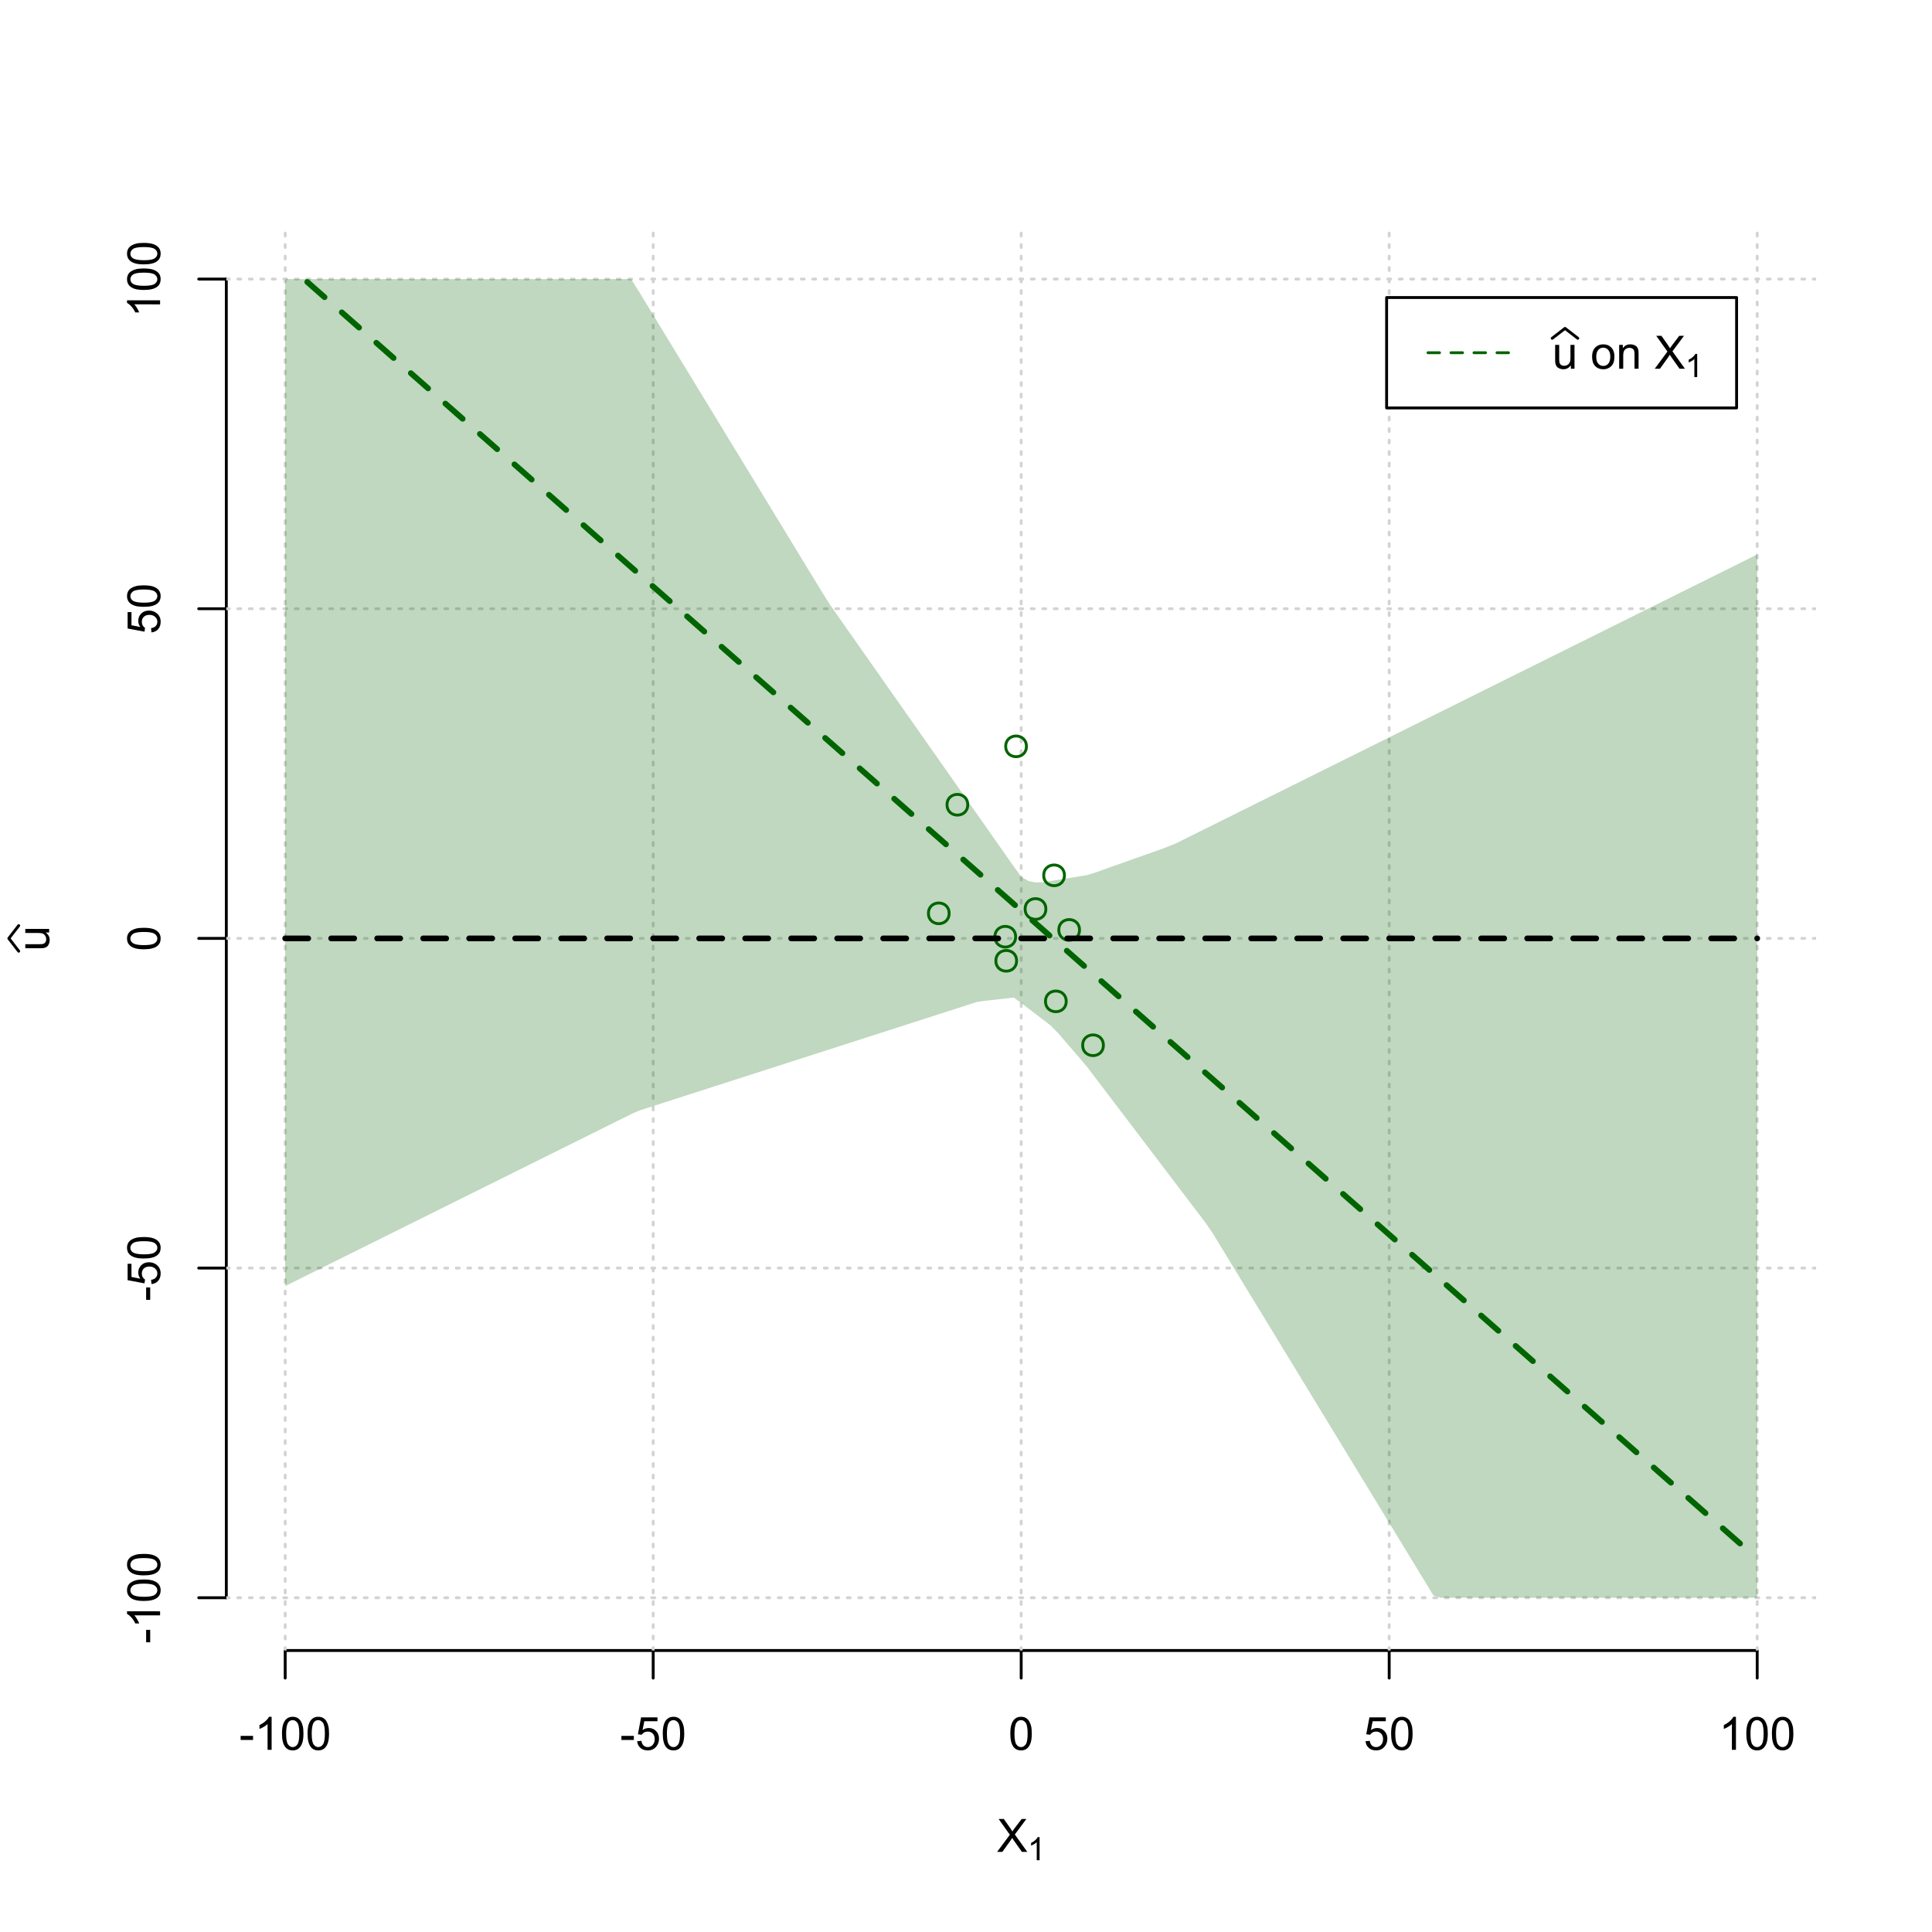 <?xml version="1.0" encoding="UTF-8"?>
<svg xmlns="http://www.w3.org/2000/svg" xmlns:xlink="http://www.w3.org/1999/xlink" width="504pt" height="504pt" viewBox="0 0 504 504" version="1.1">
<defs>
<g>
<symbol overflow="visible" id="glyph0-0">
<path style="stroke:none;" d="M 1.5 0 L 1.5 -7.5 L 7.5 -7.5 L 7.5 0 Z M 1.688 -0.188 L 7.312 -0.188 L 7.312 -7.312 L 1.688 -7.312 Z M 1.688 -0.188 "/>
</symbol>
<symbol overflow="visible" id="glyph0-1">
<path style="stroke:none;" d="M 0.055 0 L 3.375 -4.477 L 0.445 -8.59 L 1.797 -8.59 L 3.359 -6.387 C 3.68 -5.93 3.91 -5.578 4.047 -5.332 C 4.238 -5.645 4.465 -5.969 4.727 -6.312 L 6.457 -8.59 L 7.695 -8.59 L 4.676 -4.539 L 7.93 0 L 6.523 0 L 4.359 -3.062 C 4.238 -3.238 4.113 -3.43 3.984 -3.641 C 3.789 -3.324 3.652 -3.109 3.574 -2.992 L 1.418 0 Z M 0.055 0 "/>
</symbol>
<symbol overflow="visible" id="glyph0-2">
<path style="stroke:none;" d="M 0.383 -2.578 L 0.383 -3.641 L 3.621 -3.641 L 3.621 -2.578 Z M 0.383 -2.578 "/>
</symbol>
<symbol overflow="visible" id="glyph0-3">
<path style="stroke:none;" d="M 4.469 0 L 3.414 0 L 3.414 -6.719 C 3.16 -6.477 2.828 -6.234 2.414 -5.996 C 2 -5.75 1.629 -5.57 1.305 -5.449 L 1.305 -6.469 C 1.895 -6.742 2.41 -7.078 2.852 -7.477 C 3.293 -7.871 3.605 -8.254 3.789 -8.625 L 4.469 -8.625 Z M 4.469 0 "/>
</symbol>
<symbol overflow="visible" id="glyph0-4">
<path style="stroke:none;" d="M 0.5 -4.234 C 0.496 -5.246 0.602 -6.062 0.812 -6.688 C 1.02 -7.305 1.328 -7.785 1.742 -8.121 C 2.148 -8.457 2.668 -8.625 3.297 -8.625 C 3.758 -8.625 4.164 -8.531 4.512 -8.348 C 4.855 -8.16 5.141 -7.891 5.371 -7.543 C 5.594 -7.191 5.773 -6.766 5.906 -6.266 C 6.035 -5.762 6.098 -5.086 6.102 -4.234 C 6.098 -3.227 5.996 -2.414 5.789 -1.797 C 5.578 -1.176 5.266 -0.695 4.859 -0.359 C 4.445 -0.02 3.926 0.145 3.297 0.148 C 2.465 0.145 1.816 -0.148 1.348 -0.742 C 0.781 -1.457 0.496 -2.621 0.5 -4.234 Z M 1.582 -4.234 C 1.582 -2.824 1.746 -1.887 2.074 -1.418 C 2.402 -0.949 2.809 -0.715 3.297 -0.719 C 3.777 -0.715 4.184 -0.949 4.52 -1.422 C 4.848 -1.887 5.016 -2.824 5.016 -4.234 C 5.016 -5.648 4.848 -6.59 4.52 -7.055 C 4.184 -7.516 3.773 -7.746 3.289 -7.75 C 2.801 -7.746 2.414 -7.543 2.125 -7.137 C 1.762 -6.613 1.582 -5.645 1.582 -4.234 Z M 1.582 -4.234 "/>
</symbol>
<symbol overflow="visible" id="glyph0-5">
<path style="stroke:none;" d="M 0.5 -2.25 L 1.605 -2.344 C 1.684 -1.805 1.871 -1.398 2.176 -1.125 C 2.473 -0.852 2.836 -0.715 3.258 -0.719 C 3.766 -0.715 4.195 -0.906 4.547 -1.293 C 4.898 -1.672 5.074 -2.18 5.074 -2.82 C 5.074 -3.414 4.902 -3.891 4.566 -4.242 C 4.227 -4.59 3.785 -4.762 3.242 -4.766 C 2.898 -4.762 2.594 -4.684 2.32 -4.531 C 2.047 -4.375 1.832 -4.176 1.676 -3.93 L 0.688 -4.062 L 1.516 -8.473 L 5.789 -8.473 L 5.789 -7.465 L 2.359 -7.465 L 1.898 -5.156 C 2.414 -5.516 2.953 -5.695 3.523 -5.695 C 4.27 -5.695 4.902 -5.434 5.422 -4.914 C 5.934 -4.395 6.191 -3.727 6.195 -2.914 C 6.191 -2.133 5.965 -1.461 5.516 -0.898 C 4.961 -0.199 4.211 0.145 3.258 0.148 C 2.477 0.145 1.836 -0.07 1.344 -0.508 C 0.844 -0.941 0.562 -1.523 0.5 -2.25 Z M 0.5 -2.25 "/>
</symbol>
<symbol overflow="visible" id="glyph0-6">
<path style="stroke:none;" d="M 4.867 0 L 4.867 -0.914 C 4.379 -0.211 3.723 0.141 2.895 0.141 C 2.527 0.141 2.184 0.07 1.867 -0.07 C 1.547 -0.211 1.309 -0.387 1.156 -0.602 C 1 -0.812 0.895 -1.074 0.832 -1.383 C 0.785 -1.59 0.762 -1.918 0.766 -2.367 L 0.766 -6.223 L 1.82 -6.223 L 1.82 -2.773 C 1.816 -2.219 1.84 -1.848 1.887 -1.656 C 1.949 -1.379 2.09 -1.16 2.309 -1.004 C 2.523 -0.84 2.789 -0.762 3.105 -0.766 C 3.418 -0.762 3.715 -0.844 3.996 -1.008 C 4.273 -1.172 4.469 -1.391 4.586 -1.672 C 4.699 -1.949 4.758 -2.355 4.758 -2.891 L 4.758 -6.223 L 5.812 -6.223 L 5.812 0 Z M 4.867 0 "/>
</symbol>
<symbol overflow="visible" id="glyph0-7">
<path style="stroke:none;" d=""/>
</symbol>
<symbol overflow="visible" id="glyph0-8">
<path style="stroke:none;" d="M 0.398 -3.109 C 0.398 -4.262 0.719 -5.117 1.359 -5.672 C 1.895 -6.133 2.547 -6.363 3.316 -6.363 C 4.172 -6.363 4.871 -6.082 5.414 -5.52 C 5.953 -4.957 6.223 -4.184 6.227 -3.199 C 6.223 -2.398 6.102 -1.766 5.867 -1.309 C 5.625 -0.848 5.277 -0.492 4.82 -0.238 C 4.359 0.016 3.859 0.141 3.316 0.141 C 2.441 0.141 1.734 -0.137 1.203 -0.695 C 0.664 -1.254 0.398 -2.059 0.398 -3.109 Z M 1.484 -3.109 C 1.48 -2.309 1.656 -1.711 2.004 -1.32 C 2.348 -0.922 2.785 -0.727 3.316 -0.727 C 3.84 -0.727 4.273 -0.926 4.621 -1.324 C 4.969 -1.723 5.145 -2.328 5.145 -3.148 C 5.145 -3.914 4.969 -4.496 4.617 -4.895 C 4.266 -5.289 3.832 -5.488 3.316 -5.492 C 2.785 -5.488 2.348 -5.293 2.004 -4.898 C 1.656 -4.5 1.48 -3.902 1.484 -3.109 Z M 1.484 -3.109 "/>
</symbol>
<symbol overflow="visible" id="glyph0-9">
<path style="stroke:none;" d="M 0.789 0 L 0.789 -6.223 L 1.742 -6.223 L 1.742 -5.336 C 2.195 -6.02 2.855 -6.363 3.719 -6.363 C 4.09 -6.363 4.434 -6.293 4.754 -6.16 C 5.066 -6.023 5.305 -5.848 5.461 -5.633 C 5.617 -5.41 5.727 -5.152 5.789 -4.852 C 5.828 -4.656 5.848 -4.312 5.848 -3.828 L 5.848 0 L 4.793 0 L 4.793 -3.785 C 4.793 -4.215 4.75 -4.535 4.668 -4.75 C 4.586 -4.961 4.441 -5.129 4.234 -5.258 C 4.023 -5.383 3.777 -5.449 3.5 -5.449 C 3.047 -5.449 2.66 -5.305 2.332 -5.02 C 2.004 -4.734 1.84 -4.195 1.844 -3.398 L 1.844 0 Z M 0.789 0 "/>
</symbol>
<symbol overflow="visible" id="glyph1-0">
<path style="stroke:none;" d="M 1.051 0 L 1.051 -5.25 L 5.25 -5.25 L 5.25 0 Z M 1.18 -0.133 L 5.117 -0.133 L 5.117 -5.117 L 1.18 -5.117 Z M 1.18 -0.133 "/>
</symbol>
<symbol overflow="visible" id="glyph1-1">
<path style="stroke:none;" d="M 3.129 0 L 2.391 0 L 2.391 -4.703 C 2.211 -4.531 1.977 -4.363 1.691 -4.195 C 1.398 -4.023 1.141 -3.895 0.914 -3.812 L 0.914 -4.527 C 1.328 -4.719 1.688 -4.953 1.996 -5.234 C 2.305 -5.508 2.523 -5.777 2.652 -6.039 L 3.129 -6.039 Z M 3.129 0 "/>
</symbol>
<symbol overflow="visible" id="glyph2-0">
<path style="stroke:none;" d="M 0 -1.5 L -7.5 -1.5 L -7.5 -7.5 L 0 -7.5 Z M -0.188 -1.688 L -0.188 -7.312 L -7.312 -7.312 L -7.312 -1.688 Z M -0.188 -1.688 "/>
</symbol>
<symbol overflow="visible" id="glyph2-1">
<path style="stroke:none;" d="M 0 -4.867 L -0.914 -4.867 C -0.211 -4.379 0.141 -3.723 0.141 -2.895 C 0.141 -2.527 0.07 -2.184 -0.07 -1.867 C -0.211 -1.547 -0.387 -1.309 -0.598 -1.156 C -0.809 -1 -1.07 -0.895 -1.383 -0.832 C -1.59 -0.789 -1.918 -0.766 -2.367 -0.77 L -6.223 -0.77 L -6.223 -1.824 L -2.773 -1.824 C -2.219 -1.82 -1.848 -1.844 -1.656 -1.887 C -1.379 -1.949 -1.16 -2.09 -1.004 -2.309 C -0.84 -2.523 -0.762 -2.789 -0.766 -3.105 C -0.762 -3.418 -0.844 -3.715 -1.008 -3.996 C -1.172 -4.273 -1.391 -4.469 -1.672 -4.586 C -1.945 -4.699 -2.352 -4.758 -2.887 -4.758 L -6.223 -4.758 L -6.223 -5.812 L 0 -5.812 Z M 0 -4.867 "/>
</symbol>
<symbol overflow="visible" id="glyph2-2">
<path style="stroke:none;" d="M -2.578 -0.383 L -3.641 -0.383 L -3.641 -3.621 L -2.578 -3.621 Z M -2.578 -0.383 "/>
</symbol>
<symbol overflow="visible" id="glyph2-3">
<path style="stroke:none;" d="M 0 -4.469 L 0 -3.414 L -6.719 -3.418 C -6.477 -3.16 -6.234 -2.828 -5.996 -2.418 C -5.75 -2.004 -5.57 -1.633 -5.449 -1.309 L -6.469 -1.309 C -6.742 -1.895 -7.078 -2.41 -7.477 -2.852 C -7.871 -3.293 -8.254 -3.605 -8.625 -3.793 L -8.625 -4.473 Z M 0 -4.469 "/>
</symbol>
<symbol overflow="visible" id="glyph2-4">
<path style="stroke:none;" d="M -4.234 -0.5 C -5.246 -0.496 -6.062 -0.602 -6.688 -0.812 C -7.305 -1.02 -7.785 -1.328 -8.121 -1.742 C -8.457 -2.152 -8.625 -2.672 -8.625 -3.301 C -8.625 -3.758 -8.531 -4.164 -8.348 -4.512 C -8.16 -4.859 -7.891 -5.145 -7.543 -5.371 C -7.191 -5.594 -6.766 -5.773 -6.266 -5.906 C -5.762 -6.035 -5.086 -6.098 -4.234 -6.102 C -3.223 -6.098 -2.41 -5.996 -1.793 -5.789 C -1.176 -5.578 -0.695 -5.266 -0.359 -4.859 C -0.02 -4.445 0.145 -3.926 0.148 -3.297 C 0.145 -2.465 -0.148 -1.816 -0.742 -1.348 C -1.457 -0.781 -2.621 -0.496 -4.234 -0.5 Z M -4.234 -1.582 C -2.824 -1.582 -1.887 -1.746 -1.418 -2.074 C -0.949 -2.402 -0.715 -2.809 -0.719 -3.297 C -0.715 -3.777 -0.949 -4.184 -1.422 -4.52 C -1.887 -4.848 -2.824 -5.016 -4.234 -5.016 C -5.648 -5.016 -6.59 -4.848 -7.055 -4.52 C -7.516 -4.188 -7.746 -3.777 -7.75 -3.289 C -7.746 -2.801 -7.543 -2.414 -7.137 -2.129 C -6.613 -1.762 -5.645 -1.582 -4.234 -1.582 Z M -4.234 -1.582 "/>
</symbol>
<symbol overflow="visible" id="glyph2-5">
<path style="stroke:none;" d="M -2.25 -0.5 L -2.344 -1.605 C -1.805 -1.684 -1.398 -1.871 -1.125 -2.176 C -0.852 -2.473 -0.715 -2.836 -0.719 -3.258 C -0.715 -3.766 -0.906 -4.195 -1.293 -4.547 C -1.672 -4.898 -2.18 -5.074 -2.816 -5.074 C -3.414 -5.074 -3.891 -4.902 -4.242 -4.566 C -4.59 -4.227 -4.762 -3.785 -4.766 -3.242 C -4.762 -2.898 -4.684 -2.594 -4.531 -2.32 C -4.375 -2.047 -4.176 -1.832 -3.93 -1.676 L -4.062 -0.688 L -8.473 -1.52 L -8.473 -5.789 L -7.465 -5.789 L -7.465 -2.363 L -5.156 -1.898 C -5.516 -2.414 -5.695 -2.953 -5.695 -3.523 C -5.695 -4.27 -5.434 -4.902 -4.914 -5.422 C -4.395 -5.934 -3.727 -6.191 -2.91 -6.195 C -2.133 -6.191 -1.461 -5.965 -0.895 -5.516 C -0.199 -4.961 0.145 -4.211 0.148 -3.258 C 0.145 -2.477 -0.07 -1.836 -0.508 -1.344 C -0.941 -0.848 -1.523 -0.566 -2.25 -0.5 Z M -2.25 -0.5 "/>
</symbol>
</g>
<clipPath id="clip1">
  <path d="M 74 59.039 L 75 59.039 L 75 430.559 L 74 430.559 Z M 74 59.039 "/>
</clipPath>
<clipPath id="clip2">
  <path d="M 170 59.039 L 171 59.039 L 171 430.559 L 170 430.559 Z M 170 59.039 "/>
</clipPath>
<clipPath id="clip3">
  <path d="M 266 59.039 L 267 59.039 L 267 430.559 L 266 430.559 Z M 266 59.039 "/>
</clipPath>
<clipPath id="clip4">
  <path d="M 362 59.039 L 363 59.039 L 363 430.559 L 362 430.559 Z M 362 59.039 "/>
</clipPath>
<clipPath id="clip5">
  <path d="M 458 59.039 L 459 59.039 L 459 430.559 L 458 430.559 Z M 458 59.039 "/>
</clipPath>
<clipPath id="clip6">
  <path d="M 59.039 416 L 473.758 416 L 473.758 418 L 59.039 418 Z M 59.039 416 "/>
</clipPath>
<clipPath id="clip7">
  <path d="M 59.039 330 L 473.758 330 L 473.758 332 L 59.039 332 Z M 59.039 330 "/>
</clipPath>
<clipPath id="clip8">
  <path d="M 59.039 244 L 473.758 244 L 473.758 246 L 59.039 246 Z M 59.039 244 "/>
</clipPath>
<clipPath id="clip9">
  <path d="M 59.039 158 L 473.758 158 L 473.758 160 L 59.039 160 Z M 59.039 158 "/>
</clipPath>
<clipPath id="clip10">
  <path d="M 59.039 72 L 473.758 72 L 473.758 74 L 59.039 74 Z M 59.039 72 "/>
</clipPath>
</defs>
<g id="surface2106">
<rect x="0" y="0" width="504" height="504" style="fill:rgb(100%,100%,100%);fill-opacity:1;stroke:none;"/>
<g style="fill:rgb(0%,0%,0%);fill-opacity:1;">
  <use xlink:href="#glyph0-1" x="260.062" y="483.102"/>
</g>
<g style="fill:rgb(0%,0%,0%);fill-opacity:1;">
  <use xlink:href="#glyph1-1" x="268.066" y="485.281"/>
</g>
<g style="fill:rgb(0%,0%,0%);fill-opacity:1;">
  <use xlink:href="#glyph2-1" x="12.82" y="248.137"/>
</g>
<path style="fill:none;stroke-width:0.75;stroke-linecap:round;stroke-linejoin:round;stroke:rgb(0%,0%,0%);stroke-opacity:1;stroke-miterlimit:10;" d="M 4.879 248.137 L 2.301 244.801 L 4.879 241.465 "/>
<path style="fill:none;stroke-width:0.75;stroke-linecap:round;stroke-linejoin:round;stroke:rgb(0%,0%,0%);stroke-opacity:1;stroke-miterlimit:10;" d="M 74.398 430.559 L 458.398 430.559 "/>
<path style="fill:none;stroke-width:0.75;stroke-linecap:round;stroke-linejoin:round;stroke:rgb(0%,0%,0%);stroke-opacity:1;stroke-miterlimit:10;" d="M 74.398 430.559 L 74.398 437.762 "/>
<path style="fill:none;stroke-width:0.75;stroke-linecap:round;stroke-linejoin:round;stroke:rgb(0%,0%,0%);stroke-opacity:1;stroke-miterlimit:10;" d="M 170.398 430.559 L 170.398 437.762 "/>
<path style="fill:none;stroke-width:0.75;stroke-linecap:round;stroke-linejoin:round;stroke:rgb(0%,0%,0%);stroke-opacity:1;stroke-miterlimit:10;" d="M 266.398 430.559 L 266.398 437.762 "/>
<path style="fill:none;stroke-width:0.75;stroke-linecap:round;stroke-linejoin:round;stroke:rgb(0%,0%,0%);stroke-opacity:1;stroke-miterlimit:10;" d="M 362.398 430.559 L 362.398 437.762 "/>
<path style="fill:none;stroke-width:0.75;stroke-linecap:round;stroke-linejoin:round;stroke:rgb(0%,0%,0%);stroke-opacity:1;stroke-miterlimit:10;" d="M 458.398 430.559 L 458.398 437.762 "/>
<g style="fill:rgb(0%,0%,0%);fill-opacity:1;">
  <use xlink:href="#glyph0-2" x="62.391" y="456.48"/>
  <use xlink:href="#glyph0-3" x="66.387" y="456.48"/>
  <use xlink:href="#glyph0-4" x="73.061" y="456.48"/>
  <use xlink:href="#glyph0-4" x="79.734" y="456.48"/>
</g>
<g style="fill:rgb(0%,0%,0%);fill-opacity:1;">
  <use xlink:href="#glyph0-2" x="161.727" y="456.48"/>
  <use xlink:href="#glyph0-5" x="165.723" y="456.48"/>
  <use xlink:href="#glyph0-4" x="172.396" y="456.48"/>
</g>
<g style="fill:rgb(0%,0%,0%);fill-opacity:1;">
  <use xlink:href="#glyph0-4" x="263.062" y="456.48"/>
</g>
<g style="fill:rgb(0%,0%,0%);fill-opacity:1;">
  <use xlink:href="#glyph0-5" x="355.727" y="456.48"/>
  <use xlink:href="#glyph0-4" x="362.4" y="456.48"/>
</g>
<g style="fill:rgb(0%,0%,0%);fill-opacity:1;">
  <use xlink:href="#glyph0-3" x="448.387" y="456.48"/>
  <use xlink:href="#glyph0-4" x="455.061" y="456.48"/>
  <use xlink:href="#glyph0-4" x="461.734" y="456.48"/>
</g>
<path style="fill:none;stroke-width:0.75;stroke-linecap:round;stroke-linejoin:round;stroke:rgb(0%,0%,0%);stroke-opacity:1;stroke-miterlimit:10;" d="M 59.039 416.801 L 59.039 72.801 "/>
<path style="fill:none;stroke-width:0.75;stroke-linecap:round;stroke-linejoin:round;stroke:rgb(0%,0%,0%);stroke-opacity:1;stroke-miterlimit:10;" d="M 59.039 416.801 L 51.84 416.801 "/>
<path style="fill:none;stroke-width:0.75;stroke-linecap:round;stroke-linejoin:round;stroke:rgb(0%,0%,0%);stroke-opacity:1;stroke-miterlimit:10;" d="M 59.039 330.801 L 51.84 330.801 "/>
<path style="fill:none;stroke-width:0.75;stroke-linecap:round;stroke-linejoin:round;stroke:rgb(0%,0%,0%);stroke-opacity:1;stroke-miterlimit:10;" d="M 59.039 244.801 L 51.84 244.801 "/>
<path style="fill:none;stroke-width:0.75;stroke-linecap:round;stroke-linejoin:round;stroke:rgb(0%,0%,0%);stroke-opacity:1;stroke-miterlimit:10;" d="M 59.039 158.801 L 51.84 158.801 "/>
<path style="fill:none;stroke-width:0.75;stroke-linecap:round;stroke-linejoin:round;stroke:rgb(0%,0%,0%);stroke-opacity:1;stroke-miterlimit:10;" d="M 59.039 72.801 L 51.84 72.801 "/>
<g style="fill:rgb(0%,0%,0%);fill-opacity:1;">
  <use xlink:href="#glyph2-2" x="41.762" y="428.809"/>
  <use xlink:href="#glyph2-3" x="41.762" y="424.812"/>
  <use xlink:href="#glyph2-4" x="41.762" y="418.139"/>
  <use xlink:href="#glyph2-4" x="41.762" y="411.465"/>
</g>
<g style="fill:rgb(0%,0%,0%);fill-opacity:1;">
  <use xlink:href="#glyph2-2" x="41.762" y="339.473"/>
  <use xlink:href="#glyph2-5" x="41.762" y="335.477"/>
  <use xlink:href="#glyph2-4" x="41.762" y="328.803"/>
</g>
<g style="fill:rgb(0%,0%,0%);fill-opacity:1;">
  <use xlink:href="#glyph2-4" x="41.762" y="248.137"/>
</g>
<g style="fill:rgb(0%,0%,0%);fill-opacity:1;">
  <use xlink:href="#glyph2-5" x="41.762" y="165.473"/>
  <use xlink:href="#glyph2-4" x="41.762" y="158.799"/>
</g>
<g style="fill:rgb(0%,0%,0%);fill-opacity:1;">
  <use xlink:href="#glyph2-3" x="41.762" y="82.812"/>
  <use xlink:href="#glyph2-4" x="41.762" y="76.139"/>
  <use xlink:href="#glyph2-4" x="41.762" y="69.465"/>
</g>
<g clip-path="url(#clip1)" clip-rule="nonzero">
<path style="fill:none;stroke-width:0.75;stroke-linecap:round;stroke-linejoin:round;stroke:rgb(82.745%,82.745%,82.745%);stroke-opacity:1;stroke-dasharray:0.75,2.25;stroke-miterlimit:10;" d="M 74.398 430.559 L 74.398 59.039 "/>
</g>
<g clip-path="url(#clip2)" clip-rule="nonzero">
<path style="fill:none;stroke-width:0.75;stroke-linecap:round;stroke-linejoin:round;stroke:rgb(82.745%,82.745%,82.745%);stroke-opacity:1;stroke-dasharray:0.75,2.25;stroke-miterlimit:10;" d="M 170.398 430.559 L 170.398 59.039 "/>
</g>
<g clip-path="url(#clip3)" clip-rule="nonzero">
<path style="fill:none;stroke-width:0.75;stroke-linecap:round;stroke-linejoin:round;stroke:rgb(82.745%,82.745%,82.745%);stroke-opacity:1;stroke-dasharray:0.75,2.25;stroke-miterlimit:10;" d="M 266.398 430.559 L 266.398 59.039 "/>
</g>
<g clip-path="url(#clip4)" clip-rule="nonzero">
<path style="fill:none;stroke-width:0.75;stroke-linecap:round;stroke-linejoin:round;stroke:rgb(82.745%,82.745%,82.745%);stroke-opacity:1;stroke-dasharray:0.75,2.25;stroke-miterlimit:10;" d="M 362.398 430.559 L 362.398 59.039 "/>
</g>
<g clip-path="url(#clip5)" clip-rule="nonzero">
<path style="fill:none;stroke-width:0.75;stroke-linecap:round;stroke-linejoin:round;stroke:rgb(82.745%,82.745%,82.745%);stroke-opacity:1;stroke-dasharray:0.75,2.25;stroke-miterlimit:10;" d="M 458.398 430.559 L 458.398 59.039 "/>
</g>
<g clip-path="url(#clip6)" clip-rule="nonzero">
<path style="fill:none;stroke-width:0.75;stroke-linecap:round;stroke-linejoin:round;stroke:rgb(82.745%,82.745%,82.745%);stroke-opacity:1;stroke-dasharray:0.75,2.25;stroke-miterlimit:10;" d="M 59.039 416.801 L 473.762 416.801 "/>
</g>
<g clip-path="url(#clip7)" clip-rule="nonzero">
<path style="fill:none;stroke-width:0.75;stroke-linecap:round;stroke-linejoin:round;stroke:rgb(82.745%,82.745%,82.745%);stroke-opacity:1;stroke-dasharray:0.75,2.25;stroke-miterlimit:10;" d="M 59.039 330.801 L 473.762 330.801 "/>
</g>
<g clip-path="url(#clip8)" clip-rule="nonzero">
<path style="fill:none;stroke-width:0.75;stroke-linecap:round;stroke-linejoin:round;stroke:rgb(82.745%,82.745%,82.745%);stroke-opacity:1;stroke-dasharray:0.75,2.25;stroke-miterlimit:10;" d="M 59.039 244.801 L 473.762 244.801 "/>
</g>
<g clip-path="url(#clip9)" clip-rule="nonzero">
<path style="fill:none;stroke-width:0.75;stroke-linecap:round;stroke-linejoin:round;stroke:rgb(82.745%,82.745%,82.745%);stroke-opacity:1;stroke-dasharray:0.75,2.25;stroke-miterlimit:10;" d="M 59.039 158.801 L 473.762 158.801 "/>
</g>
<g clip-path="url(#clip10)" clip-rule="nonzero">
<path style="fill:none;stroke-width:0.75;stroke-linecap:round;stroke-linejoin:round;stroke:rgb(82.745%,82.745%,82.745%);stroke-opacity:1;stroke-dasharray:0.75,2.25;stroke-miterlimit:10;" d="M 59.039 72.801 L 473.762 72.801 "/>
</g>
<path style=" stroke:none;fill-rule:nonzero;fill:rgb(0%,39.216%,0%);fill-opacity:0.251;" d="M 74.398 72.801 L 164.641 72.801 L 166.559 75.867 L 168.48 79.02 L 170.398 82.168 L 172.32 85.32 L 174.238 88.473 L 176.16 91.621 L 178.078 94.773 L 180 97.926 L 181.922 101.074 L 183.84 104.227 L 185.762 107.375 L 187.68 110.527 L 189.602 113.68 L 191.52 116.828 L 193.441 119.98 L 195.359 123.133 L 197.281 126.281 L 199.199 129.434 L 201.121 132.586 L 203.039 135.734 L 204.961 138.887 L 206.879 142.039 L 208.801 145.188 L 210.719 148.34 L 212.641 151.492 L 214.559 154.641 L 216.48 157.707 L 218.398 160.441 L 220.32 163.176 L 222.238 165.91 L 224.16 168.645 L 226.078 171.379 L 229.922 176.848 L 231.84 179.582 L 233.762 182.316 L 235.68 185.051 L 237.602 187.785 L 239.52 190.52 L 241.441 193.254 L 243.359 195.988 L 245.281 198.723 L 247.199 201.457 L 249.121 204.191 L 251.039 206.926 L 252.961 209.656 L 254.879 212.391 L 256.801 215.125 L 258.719 217.859 L 260.641 220.594 L 262.559 223.328 L 264.48 226.062 L 266.398 228.73 L 268.32 229.852 L 270.238 230.211 L 272.16 230.133 L 274.078 229.824 L 277.922 229.207 L 279.84 228.898 L 281.762 228.59 L 283.68 228.27 L 285.602 227.668 L 287.52 226.984 L 289.441 226.301 L 291.359 225.621 L 293.281 224.938 L 295.199 224.258 L 297.121 223.574 L 299.039 222.891 L 300.961 222.211 L 302.879 221.527 L 304.801 220.812 L 306.719 220.031 L 308.641 219.078 L 310.559 218.121 L 312.48 217.168 L 314.398 216.215 L 316.32 215.258 L 318.238 214.305 L 320.16 213.352 L 322.078 212.398 L 324 211.441 L 325.922 210.488 L 327.84 209.535 L 329.762 208.578 L 331.68 207.625 L 333.602 206.672 L 335.52 205.719 L 337.441 204.762 L 339.359 203.809 L 341.281 202.855 L 343.199 201.898 L 345.121 200.945 L 347.039 199.992 L 348.961 199.035 L 350.879 198.082 L 352.801 197.129 L 354.719 196.176 L 356.641 195.219 L 358.559 194.266 L 360.48 193.312 L 362.398 192.355 L 364.32 191.402 L 366.238 190.449 L 368.16 189.496 L 370.078 188.539 L 373.922 186.633 L 375.84 185.676 L 377.762 184.723 L 379.68 183.77 L 381.602 182.816 L 383.52 181.859 L 385.441 180.906 L 387.359 179.953 L 389.281 178.996 L 391.199 178.043 L 393.121 177.09 L 395.039 176.133 L 396.961 175.18 L 398.879 174.227 L 400.801 173.273 L 402.719 172.316 L 404.641 171.363 L 406.559 170.41 L 408.48 169.453 L 410.398 168.5 L 412.32 167.547 L 414.238 166.594 L 416.16 165.637 L 418.078 164.684 L 420 163.73 L 421.922 162.773 L 423.84 161.82 L 425.762 160.867 L 427.68 159.914 L 429.602 158.957 L 431.52 158.004 L 433.441 157.051 L 435.359 156.094 L 437.281 155.141 L 439.199 154.188 L 441.121 153.23 L 443.039 152.277 L 444.961 151.324 L 446.879 150.371 L 448.801 149.414 L 450.719 148.461 L 452.641 147.508 L 454.559 146.551 L 456.48 145.598 L 458.398 144.645 L 458.398 72.801 L 458.398 416.801 L 375.84 416.801 L 373.922 416.176 L 372 413.023 L 370.078 409.875 L 368.16 406.723 L 366.238 403.57 L 364.32 400.422 L 362.398 397.27 L 360.48 394.121 L 358.559 390.969 L 356.641 387.816 L 354.719 384.668 L 352.801 381.516 L 350.879 378.363 L 348.961 375.215 L 347.039 372.062 L 345.121 368.91 L 343.199 365.762 L 341.281 362.609 L 339.359 359.457 L 337.441 356.309 L 335.52 353.156 L 333.602 350.004 L 331.68 346.855 L 329.762 343.703 L 327.84 340.551 L 325.922 337.402 L 322.078 331.098 L 320.16 327.949 L 318.238 324.797 L 316.32 321.645 L 314.398 318.871 L 312.48 316.344 L 310.559 313.816 L 308.641 311.289 L 306.719 308.766 L 304.801 306.238 L 302.879 303.711 L 300.961 301.184 L 299.039 298.656 L 297.121 296.129 L 295.199 293.602 L 293.281 291.078 L 291.359 288.551 L 289.441 286.023 L 287.52 283.496 L 285.602 280.969 L 283.68 278.441 L 281.762 276.145 L 279.84 273.922 L 277.922 271.699 L 276 269.477 L 274.078 267.52 L 272.16 266.051 L 270.238 264.582 L 268.32 263.113 L 266.398 261.645 L 264.48 260.227 L 262.559 260.445 L 260.641 260.664 L 258.719 260.879 L 256.801 261.098 L 254.879 261.375 L 252.961 261.992 L 251.039 262.609 L 249.121 263.227 L 247.199 263.844 L 245.281 264.461 L 243.359 265.078 L 241.441 265.695 L 239.52 266.312 L 237.602 266.93 L 235.68 267.547 L 233.762 268.164 L 231.84 268.781 L 229.922 269.398 L 226.078 270.633 L 224.16 271.25 L 222.238 271.867 L 220.32 272.484 L 218.398 273.105 L 216.48 273.723 L 214.559 274.34 L 212.641 274.957 L 210.719 275.574 L 208.801 276.191 L 206.879 276.809 L 204.961 277.426 L 203.039 278.043 L 201.121 278.66 L 199.199 279.277 L 197.281 279.895 L 195.359 280.512 L 193.441 281.129 L 191.52 281.746 L 189.602 282.363 L 187.68 282.98 L 185.762 283.598 L 183.84 284.215 L 181.922 284.832 L 180 285.449 L 178.078 286.07 L 176.16 286.688 L 174.238 287.305 L 172.32 287.922 L 170.398 288.539 L 168.48 289.156 L 166.559 289.773 L 164.641 290.648 L 162.719 291.602 L 160.801 292.555 L 158.879 293.508 L 156.961 294.465 L 155.039 295.418 L 153.121 296.371 L 151.199 297.328 L 149.281 298.281 L 147.359 299.234 L 145.441 300.191 L 143.52 301.145 L 141.602 302.098 L 139.68 303.051 L 137.762 304.008 L 135.84 304.961 L 133.922 305.914 L 132 306.871 L 130.078 307.824 L 128.16 308.777 L 126.238 309.73 L 124.32 310.688 L 122.398 311.641 L 120.48 312.594 L 118.559 313.551 L 116.641 314.504 L 114.719 315.457 L 112.801 316.41 L 110.879 317.367 L 108.961 318.32 L 107.039 319.273 L 105.121 320.23 L 103.199 321.184 L 101.281 322.137 L 99.359 323.094 L 97.441 324.047 L 95.52 325 L 93.602 325.953 L 91.68 326.91 L 89.762 327.863 L 87.84 328.816 L 85.922 329.773 L 82.078 331.68 L 80.16 332.633 L 78.238 333.59 L 76.32 334.543 L 74.398 335.496 L 74.398 416.801 Z M 74.398 72.801 "/>
<path style="fill:none;stroke-width:0.75;stroke-linecap:round;stroke-linejoin:round;stroke:rgb(0%,39.216%,0%);stroke-opacity:1;stroke-miterlimit:10;" d="M 264.945 244.359 C 264.945 247.961 259.547 247.961 259.547 244.359 C 259.547 240.762 264.945 240.762 264.945 244.359 "/>
<path style="fill:none;stroke-width:0.75;stroke-linecap:round;stroke-linejoin:round;stroke:rgb(0%,39.216%,0%);stroke-opacity:1;stroke-miterlimit:10;" d="M 272.832 237.133 C 272.832 240.73 267.43 240.73 267.43 237.133 C 267.43 233.531 272.832 233.531 272.832 237.133 "/>
<path style="fill:none;stroke-width:0.75;stroke-linecap:round;stroke-linejoin:round;stroke:rgb(0%,39.216%,0%);stroke-opacity:1;stroke-miterlimit:10;" d="M 247.598 238.262 C 247.598 241.863 242.199 241.863 242.199 238.262 C 242.199 234.664 247.598 234.664 247.598 238.262 "/>
<path style="fill:none;stroke-width:0.75;stroke-linecap:round;stroke-linejoin:round;stroke:rgb(0%,39.216%,0%);stroke-opacity:1;stroke-miterlimit:10;" d="M 277.676 228.348 C 277.676 231.949 272.277 231.949 272.277 228.348 C 272.277 224.746 277.676 224.746 277.676 228.348 "/>
<path style="fill:none;stroke-width:0.75;stroke-linecap:round;stroke-linejoin:round;stroke:rgb(0%,39.216%,0%);stroke-opacity:1;stroke-miterlimit:10;" d="M 265.195 250.645 C 265.195 254.246 259.793 254.246 259.793 250.645 C 259.793 247.047 265.195 247.047 265.195 250.645 "/>
<path style="fill:none;stroke-width:0.75;stroke-linecap:round;stroke-linejoin:round;stroke:rgb(0%,39.216%,0%);stroke-opacity:1;stroke-miterlimit:10;" d="M 287.84 272.676 C 287.84 276.273 282.438 276.273 282.438 272.676 C 282.438 269.074 287.84 269.074 287.84 272.676 "/>
<path style="fill:none;stroke-width:0.75;stroke-linecap:round;stroke-linejoin:round;stroke:rgb(0%,39.216%,0%);stroke-opacity:1;stroke-miterlimit:10;" d="M 267.762 194.699 C 267.762 198.301 262.359 198.301 262.359 194.699 C 262.359 191.102 267.762 191.102 267.762 194.699 "/>
<path style="fill:none;stroke-width:0.75;stroke-linecap:round;stroke-linejoin:round;stroke:rgb(0%,39.216%,0%);stroke-opacity:1;stroke-miterlimit:10;" d="M 252.453 209.934 C 252.453 213.535 247.051 213.535 247.051 209.934 C 247.051 206.336 252.453 206.336 252.453 209.934 "/>
<path style="fill:none;stroke-width:0.75;stroke-linecap:round;stroke-linejoin:round;stroke:rgb(0%,39.216%,0%);stroke-opacity:1;stroke-miterlimit:10;" d="M 281.609 242.59 C 281.609 246.188 276.211 246.188 276.211 242.59 C 276.211 238.988 281.609 238.988 281.609 242.59 "/>
<path style="fill:none;stroke-width:0.75;stroke-linecap:round;stroke-linejoin:round;stroke:rgb(0%,39.216%,0%);stroke-opacity:1;stroke-miterlimit:10;" d="M 278.141 261.227 C 278.141 264.824 272.742 264.824 272.742 261.227 C 272.742 257.625 278.141 257.625 278.141 261.227 "/>
<path style="fill:none;stroke-width:1.5;stroke-linecap:round;stroke-linejoin:round;stroke:rgb(0%,0%,0%);stroke-opacity:1;stroke-dasharray:6,6;stroke-miterlimit:10;" d="M 74.398 244.801 L 458.398 244.801 "/>
<path style="fill:none;stroke-width:1.5;stroke-linecap:round;stroke-linejoin:round;stroke:rgb(0%,39.216%,0%);stroke-opacity:1;stroke-dasharray:6,6;stroke-miterlimit:10;" d="M 80.16 73.559 L 82.078 75.25 L 85.922 78.633 L 87.84 80.32 L 89.762 82.012 L 91.68 83.703 L 93.602 85.395 L 95.52 87.086 L 97.441 88.773 L 99.359 90.465 L 101.281 92.156 L 103.199 93.848 L 105.121 95.535 L 107.039 97.227 L 108.961 98.918 L 110.879 100.609 L 112.801 102.301 L 114.719 103.988 L 116.641 105.68 L 118.559 107.371 L 120.48 109.062 L 122.398 110.75 L 124.32 112.441 L 126.238 114.133 L 128.16 115.824 L 130.078 117.516 L 132 119.203 L 133.922 120.895 L 135.84 122.586 L 137.762 124.277 L 139.68 125.965 L 141.602 127.656 L 143.52 129.348 L 145.441 131.039 L 147.359 132.73 L 149.281 134.418 L 151.199 136.109 L 153.121 137.801 L 155.039 139.492 L 156.961 141.18 L 158.879 142.871 L 160.801 144.562 L 162.719 146.254 L 164.641 147.945 L 166.559 149.633 L 168.48 151.324 L 170.398 153.016 L 172.32 154.707 L 174.238 156.398 L 176.16 158.086 L 178.078 159.777 L 181.922 163.16 L 183.84 164.848 L 185.762 166.539 L 187.68 168.23 L 189.602 169.922 L 191.52 171.613 L 193.441 173.301 L 195.359 174.992 L 197.281 176.684 L 199.199 178.375 L 201.121 180.062 L 203.039 181.754 L 204.961 183.445 L 206.879 185.137 L 208.801 186.828 L 210.719 188.516 L 212.641 190.207 L 214.559 191.898 L 216.48 193.59 L 218.398 195.277 L 220.32 196.969 L 222.238 198.66 L 224.16 200.352 L 226.078 202.043 L 228 203.73 L 229.922 205.422 L 231.84 207.113 L 233.762 208.805 L 235.68 210.492 L 237.602 212.184 L 239.52 213.875 L 241.441 215.566 L 243.359 217.258 L 245.281 218.945 L 247.199 220.637 L 249.121 222.328 L 251.039 224.02 L 252.961 225.707 L 254.879 227.398 L 256.801 229.09 L 258.719 230.781 L 260.641 232.473 L 262.559 234.16 L 264.48 235.852 L 266.398 237.543 L 268.32 239.234 L 270.238 240.922 L 272.16 242.613 L 274.078 244.305 L 277.922 247.688 L 279.84 249.375 L 281.762 251.066 L 283.68 252.758 L 285.602 254.449 L 287.52 256.141 L 289.441 257.828 L 291.359 259.52 L 293.281 261.211 L 295.199 262.902 L 297.121 264.59 L 299.039 266.281 L 300.961 267.973 L 302.879 269.664 L 304.801 271.355 L 306.719 273.043 L 308.641 274.734 L 310.559 276.426 L 312.48 278.117 L 314.398 279.805 L 316.32 281.496 L 318.238 283.188 L 320.16 284.879 L 322.078 286.57 L 324 288.258 L 325.922 289.949 L 327.84 291.641 L 329.762 293.332 L 331.68 295.02 L 333.602 296.711 L 335.52 298.402 L 337.441 300.094 L 339.359 301.785 L 341.281 303.473 L 343.199 305.164 L 345.121 306.855 L 347.039 308.547 L 348.961 310.234 L 350.879 311.926 L 352.801 313.617 L 354.719 315.309 L 356.641 317 L 358.559 318.688 L 360.48 320.379 L 362.398 322.07 L 364.32 323.762 L 366.238 325.449 L 368.16 327.141 L 370.078 328.832 L 373.922 332.215 L 375.84 333.902 L 377.762 335.594 L 379.68 337.285 L 381.602 338.977 L 383.52 340.664 L 385.441 342.355 L 387.359 344.047 L 389.281 345.738 L 391.199 347.43 L 393.121 349.117 L 395.039 350.809 L 396.961 352.5 L 398.879 354.191 L 400.801 355.883 L 402.719 357.57 L 404.641 359.262 L 406.559 360.953 L 408.48 362.645 L 410.398 364.332 L 412.32 366.023 L 414.238 367.715 L 416.16 369.406 L 418.078 371.098 L 420 372.785 L 421.922 374.477 L 423.84 376.168 L 425.762 377.859 L 427.68 379.547 L 429.602 381.238 L 431.52 382.93 L 433.441 384.621 L 435.359 386.312 L 437.281 388 L 439.199 389.691 L 441.121 391.383 L 443.039 393.074 L 444.961 394.762 L 446.879 396.453 L 448.801 398.145 L 450.719 399.836 L 452.641 401.527 L 454.559 403.215 L 456.48 404.906 L 458.398 406.598 "/>
<path style="fill-rule:nonzero;fill:rgb(100%,100%,100%);fill-opacity:1;stroke-width:0.75;stroke-linecap:round;stroke-linejoin:round;stroke:rgb(0%,0%,0%);stroke-opacity:1;stroke-miterlimit:10;" d="M 361.727 77.617 L 453.027 77.617 L 453.027 106.418 L 361.727 106.418 Z M 361.727 77.617 "/>
<path style="fill:none;stroke-width:0.75;stroke-linecap:round;stroke-linejoin:round;stroke:rgb(0%,39.216%,0%);stroke-opacity:1;stroke-dasharray:3,3;stroke-miterlimit:10;" d="M 372.523 92.016 L 394.125 92.016 "/>
<g style="fill:rgb(0%,0%,0%);fill-opacity:1;">
  <use xlink:href="#glyph0-6" x="404.926" y="96.188"/>
</g>
<path style="fill:none;stroke-width:0.75;stroke-linecap:round;stroke-linejoin:round;stroke:rgb(0%,0%,0%);stroke-opacity:1;stroke-miterlimit:10;" d="M 404.926 88.246 L 408.262 85.668 L 411.598 88.246 "/>
<g style="fill:rgb(0%,0%,0%);fill-opacity:1;">
  <use xlink:href="#glyph0-7" x="411.598" y="96.188"/>
  <use xlink:href="#glyph0-8" x="414.932" y="96.188"/>
  <use xlink:href="#glyph0-9" x="421.605" y="96.188"/>
  <use xlink:href="#glyph0-7" x="428.279" y="96.188"/>
</g>
<g style="fill:rgb(0%,0%,0%);fill-opacity:1;">
  <use xlink:href="#glyph0-1" x="431.613" y="96.188"/>
</g>
<g style="fill:rgb(0%,0%,0%);fill-opacity:1;">
  <use xlink:href="#glyph1-1" x="439.617" y="98.363"/>
</g>
<g style="fill:rgb(0%,0%,0%);fill-opacity:1;">
  <use xlink:href="#glyph0-7" x="444.289" y="96.188"/>
</g>
</g>
</svg>
